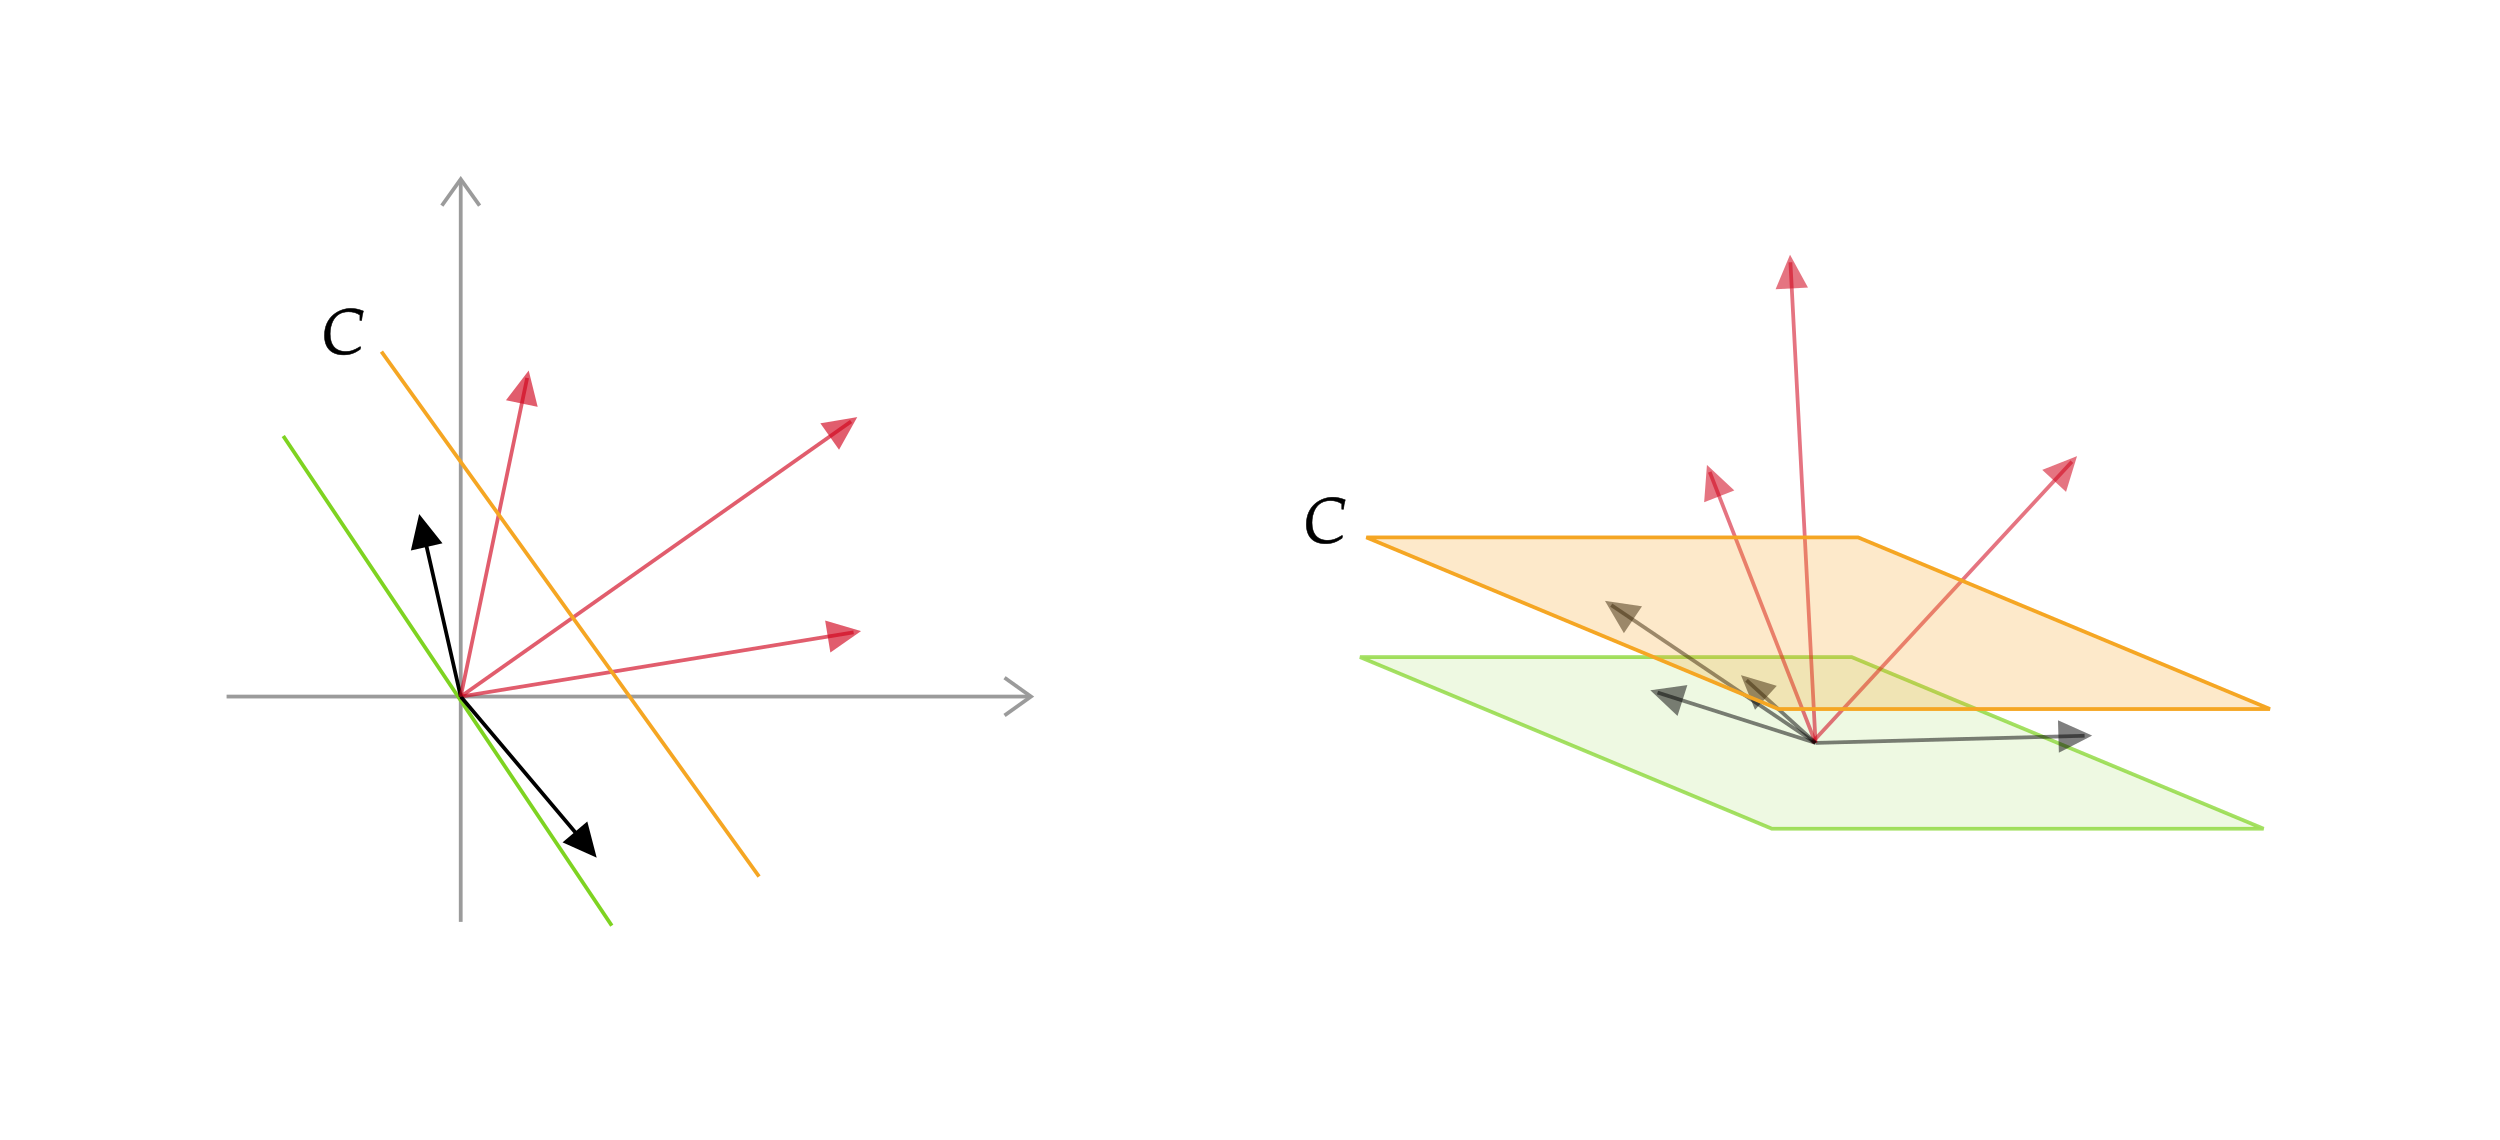 ﻿<svg xmlns="http://www.w3.org/2000/svg" width="662" height="302" style="
        width:662px;
        height:302px;
        background: transparent;
        fill: none;
">
        
        <svg xmlns="http://www.w3.org/2000/svg"><g class="shapes-region" style="stroke: black; fill: none;"><g class="composite-shape axis2d" style="stroke-width: 1; stroke: rgb(155, 155, 155);"><path class="real" d=" M60,184.45 L273,184.45 M122,47.45 L122,244.11"/><path d=" M266,179.45 L273,184.45 L266,189.45"/><path d=" M117,54.45 L122,47.45 L127,54.45"/></g><g class="arrow-line"><path class="connection real" stroke-dasharray="" d="  M225.37,111.6 L122,184.45" style="stroke: rgba(208, 2, 27, 0.64); stroke-width: 1; fill: none;"/><g stroke="none" fill="rgba(208,2,27,0.64)" transform="matrix(-0.817,0.576,-0.576,-0.817,227,110.448)" style="stroke: none; fill: rgba(208, 2, 27, 0.64); stroke-width: 1;"><path d=" M8.93,-4.29 L0,0 L8.93,4.29 Z"/></g></g><g class="arrow-line"><path class="connection real" stroke-dasharray="" d="  M75,115.45 L162,245.11" style="stroke: rgb(126, 211, 33); stroke-width: 1; fill: none;"/></g><g class="arrow-line"><path class="connection real" stroke-dasharray="" d="  M226.03,167.44 L122,184.45" style="stroke: rgba(208, 2, 27, 0.64); stroke-width: 1; fill: none;"/><g stroke="none" fill="rgba(208,2,27,0.64)" transform="matrix(-0.987,0.161,-0.161,-0.987,228,167.115)" style="stroke: none; fill: rgba(208, 2, 27, 0.64); stroke-width: 1;"><path d=" M8.93,-4.29 L0,0 L8.93,4.29 Z"/></g></g><g class="arrow-line"><path class="connection real" stroke-dasharray="" d="  M156.71,225.59 L122,184.45" style="stroke: rgb(0, 0, 0); stroke-width: 1; fill: none;"/><g stroke="none" fill="#000" transform="matrix(-0.645,-0.764,0.764,-0.645,158,227.115)" style="stroke: none; fill: rgb(0, 0, 0); stroke-width: 1;"><path d=" M8.93,-4.29 L0,0 L8.93,4.29 Z"/></g></g><g class="arrow-line"><path class="connection real" stroke-dasharray="" d="  M111.44,138.06 L122,184.45" style="stroke: rgb(0, 0, 0); stroke-width: 1; fill: none;"/><g stroke="none" fill="#000" transform="matrix(0.222,0.975,-0.975,0.222,111,136.115)" style="stroke: none; fill: rgb(0, 0, 0); stroke-width: 1;"><path d=" M8.93,-4.29 L0,0 L8.93,4.29 Z"/></g></g><g class="arrow-line"><path class="connection real" stroke-dasharray="" d="  M139.59,100.07 L122,184.45" style="stroke: rgba(208, 2, 27, 0.64); stroke-width: 1; fill: none;"/><g stroke="none" fill="rgba(208,2,27,0.64)" transform="matrix(-0.204,0.979,-0.979,-0.204,140,98.115)" style="stroke: none; fill: rgba(208, 2, 27, 0.64); stroke-width: 1;"><path d=" M8.93,-4.29 L0,0 L8.93,4.29 Z"/></g></g><g class="composite-shape"><path class="real" d=" M360.13,174 L490.33,174 L599.4,219.45 L469.2,219.45 Z" style="stroke-width: 1; stroke: rgba(126, 211, 33, 0.7); fill: rgba(126, 211, 33, 0.13);"/></g><g class="arrow-line"><path class="connection real" stroke-dasharray="" d="  M474.1,69.45 L480.76,196.72" style="stroke: rgba(208, 2, 27, 0.55); stroke-width: 1; fill: none;"/><g stroke="none" fill="rgba(208,2,27,0.55)" transform="matrix(0.052,0.999,-0.999,0.052,474,67.448)" style="stroke: none; fill: rgba(208, 2, 27, 0.55); stroke-width: 1;"><path d=" M8.93,-4.29 L0,0 L8.93,4.29 Z"/></g></g><g class="arrow-line"><path class="connection real" stroke-dasharray="" d="  M548.64,122.25 L479.76,196.72" style="stroke: rgba(208, 2, 27, 0.55); stroke-width: 1; fill: none;"/><g stroke="none" fill="rgba(208,2,27,0.55)" transform="matrix(-0.679,0.734,-0.734,-0.679,550,120.781)" style="stroke: none; fill: rgba(208, 2, 27, 0.55); stroke-width: 1;"><path d=" M8.93,-4.29 L0,0 L8.93,4.29 Z"/></g></g><g class="arrow-line"><path class="connection real" stroke-dasharray="" d="  M552,194.83 L480.76,196.72" style="stroke: rgba(0, 0, 0, 0.5); stroke-width: 1; fill: none;"/><g stroke="none" fill="rgba(0,0,0,0.5)" transform="matrix(-1,0.027,-0.027,-1,554,194.781)" style="stroke: none; fill: rgba(0, 0, 0, 0.5); stroke-width: 1;"><path d=" M8.93,-4.29 L0,0 L8.93,4.29 Z"/></g></g><g class="arrow-line"><path class="connection real" stroke-dasharray="" d="  M426.66,160.23 L480.76,196.72" style="stroke: rgba(0, 0, 0, 0.5); stroke-width: 1; fill: none;"/><g stroke="none" fill="rgba(0,0,0,0.5)" transform="matrix(0.829,0.559,-0.559,0.829,425,159.115)" style="stroke: none; fill: rgba(0, 0, 0, 0.5); stroke-width: 1;"><path d=" M8.93,-4.29 L0,0 L8.93,4.29 Z"/></g></g><g class="arrow-line"><path class="connection real" stroke-dasharray="" d="  M452.73,124.98 L480.76,196.72" style="stroke: rgba(208, 2, 27, 0.55); stroke-width: 1; fill: none;"/><g stroke="none" fill="rgba(208,2,27,0.55)" transform="matrix(0.364,0.931,-0.931,0.364,452,123.115)" style="stroke: none; fill: rgba(208, 2, 27, 0.55); stroke-width: 1;"><path d=" M8.93,-4.29 L0,0 L8.93,4.29 Z"/></g></g><g class="arrow-line"><path class="connection real" stroke-dasharray="" d="  M438.91,183.39 L480.76,196.72" style="stroke: rgba(0, 0, 0, 0.5); stroke-width: 1; fill: none;"/><g stroke="none" fill="rgba(0,0,0,0.5)" transform="matrix(0.953,0.304,-0.304,0.953,437,182.781)" style="stroke: none; fill: rgba(0, 0, 0, 0.5); stroke-width: 1;"><path d=" M8.93,-4.29 L0,0 L8.93,4.29 Z"/></g></g><g class="arrow-line"><path class="connection real" stroke-dasharray="" d="  M462.48,180.13 L480.76,196.72" style="stroke: rgba(0, 0, 0, 0.5); stroke-width: 1; fill: none;"/><g stroke="none" fill="rgba(0,0,0,0.5)" transform="matrix(0.74,0.672,-0.672,0.74,461,178.781)" style="stroke: none; fill: rgba(0, 0, 0, 0.5); stroke-width: 1;"><path d=" M8.93,-4.29 L0,0 L8.93,4.29 Z"/></g></g><g class="composite-shape"><path class="real" d=" M361.81,142.3 L492.01,142.3 L601.08,187.75 L470.88,187.75 Z" style="stroke-width: 1; stroke: rgb(245, 166, 35); fill: rgba(245, 166, 35, 0.24);"/></g><g class="arrow-line"><path class="connection real" stroke-dasharray="" d="  M101,93.11 L201,232.11" style="stroke: rgb(245, 166, 35); stroke-width: 1; fill: none;"/></g><g class="intersections-group"><g style="stroke: rgb(0, 0, 0); stroke-width: 1; fill: none;"/></g></g><g/><g/><!-- react-empty: 945 --></svg>
        <svg xmlns="http://www.w3.org/2000/svg" width="660" height="300" style="width:660px;height:300px;font-family:Asana-Math, Asana;background:transparent;"><g><g><g style="transform:matrix(1,0,0,1,345.156,143.667);"><path d="M45 284C45 90 152 -18 343 -18C439 -18 510 5 600 67L610 103L600 110C506 53 454 35 376 35C219 35 133 131 133 309C133 447 190 653 418 653C489 653 541 639 597 603L597 519L624 519C629 576 637 619 651 665C575 694 518 706 456 706C276 706 45 578 45 284Z" stroke="rgb(0, 0, 0)" stroke-width="8" fill="rgb(0, 0, 0)" style="transform:matrix(0.017,0,0,-0.017,0,0);"></path></g></g></g><g><g><g style="transform:matrix(1,0,0,1,85.156,93.667);"><path d="M45 284C45 90 152 -18 343 -18C439 -18 510 5 600 67L610 103L600 110C506 53 454 35 376 35C219 35 133 131 133 309C133 447 190 653 418 653C489 653 541 639 597 603L597 519L624 519C629 576 637 619 651 665C575 694 518 706 456 706C276 706 45 578 45 284Z" stroke="rgb(0, 0, 0)" stroke-width="8" fill="rgb(0, 0, 0)" style="transform:matrix(0.017,0,0,-0.017,0,0);"></path></g></g></g></svg>
</svg>
